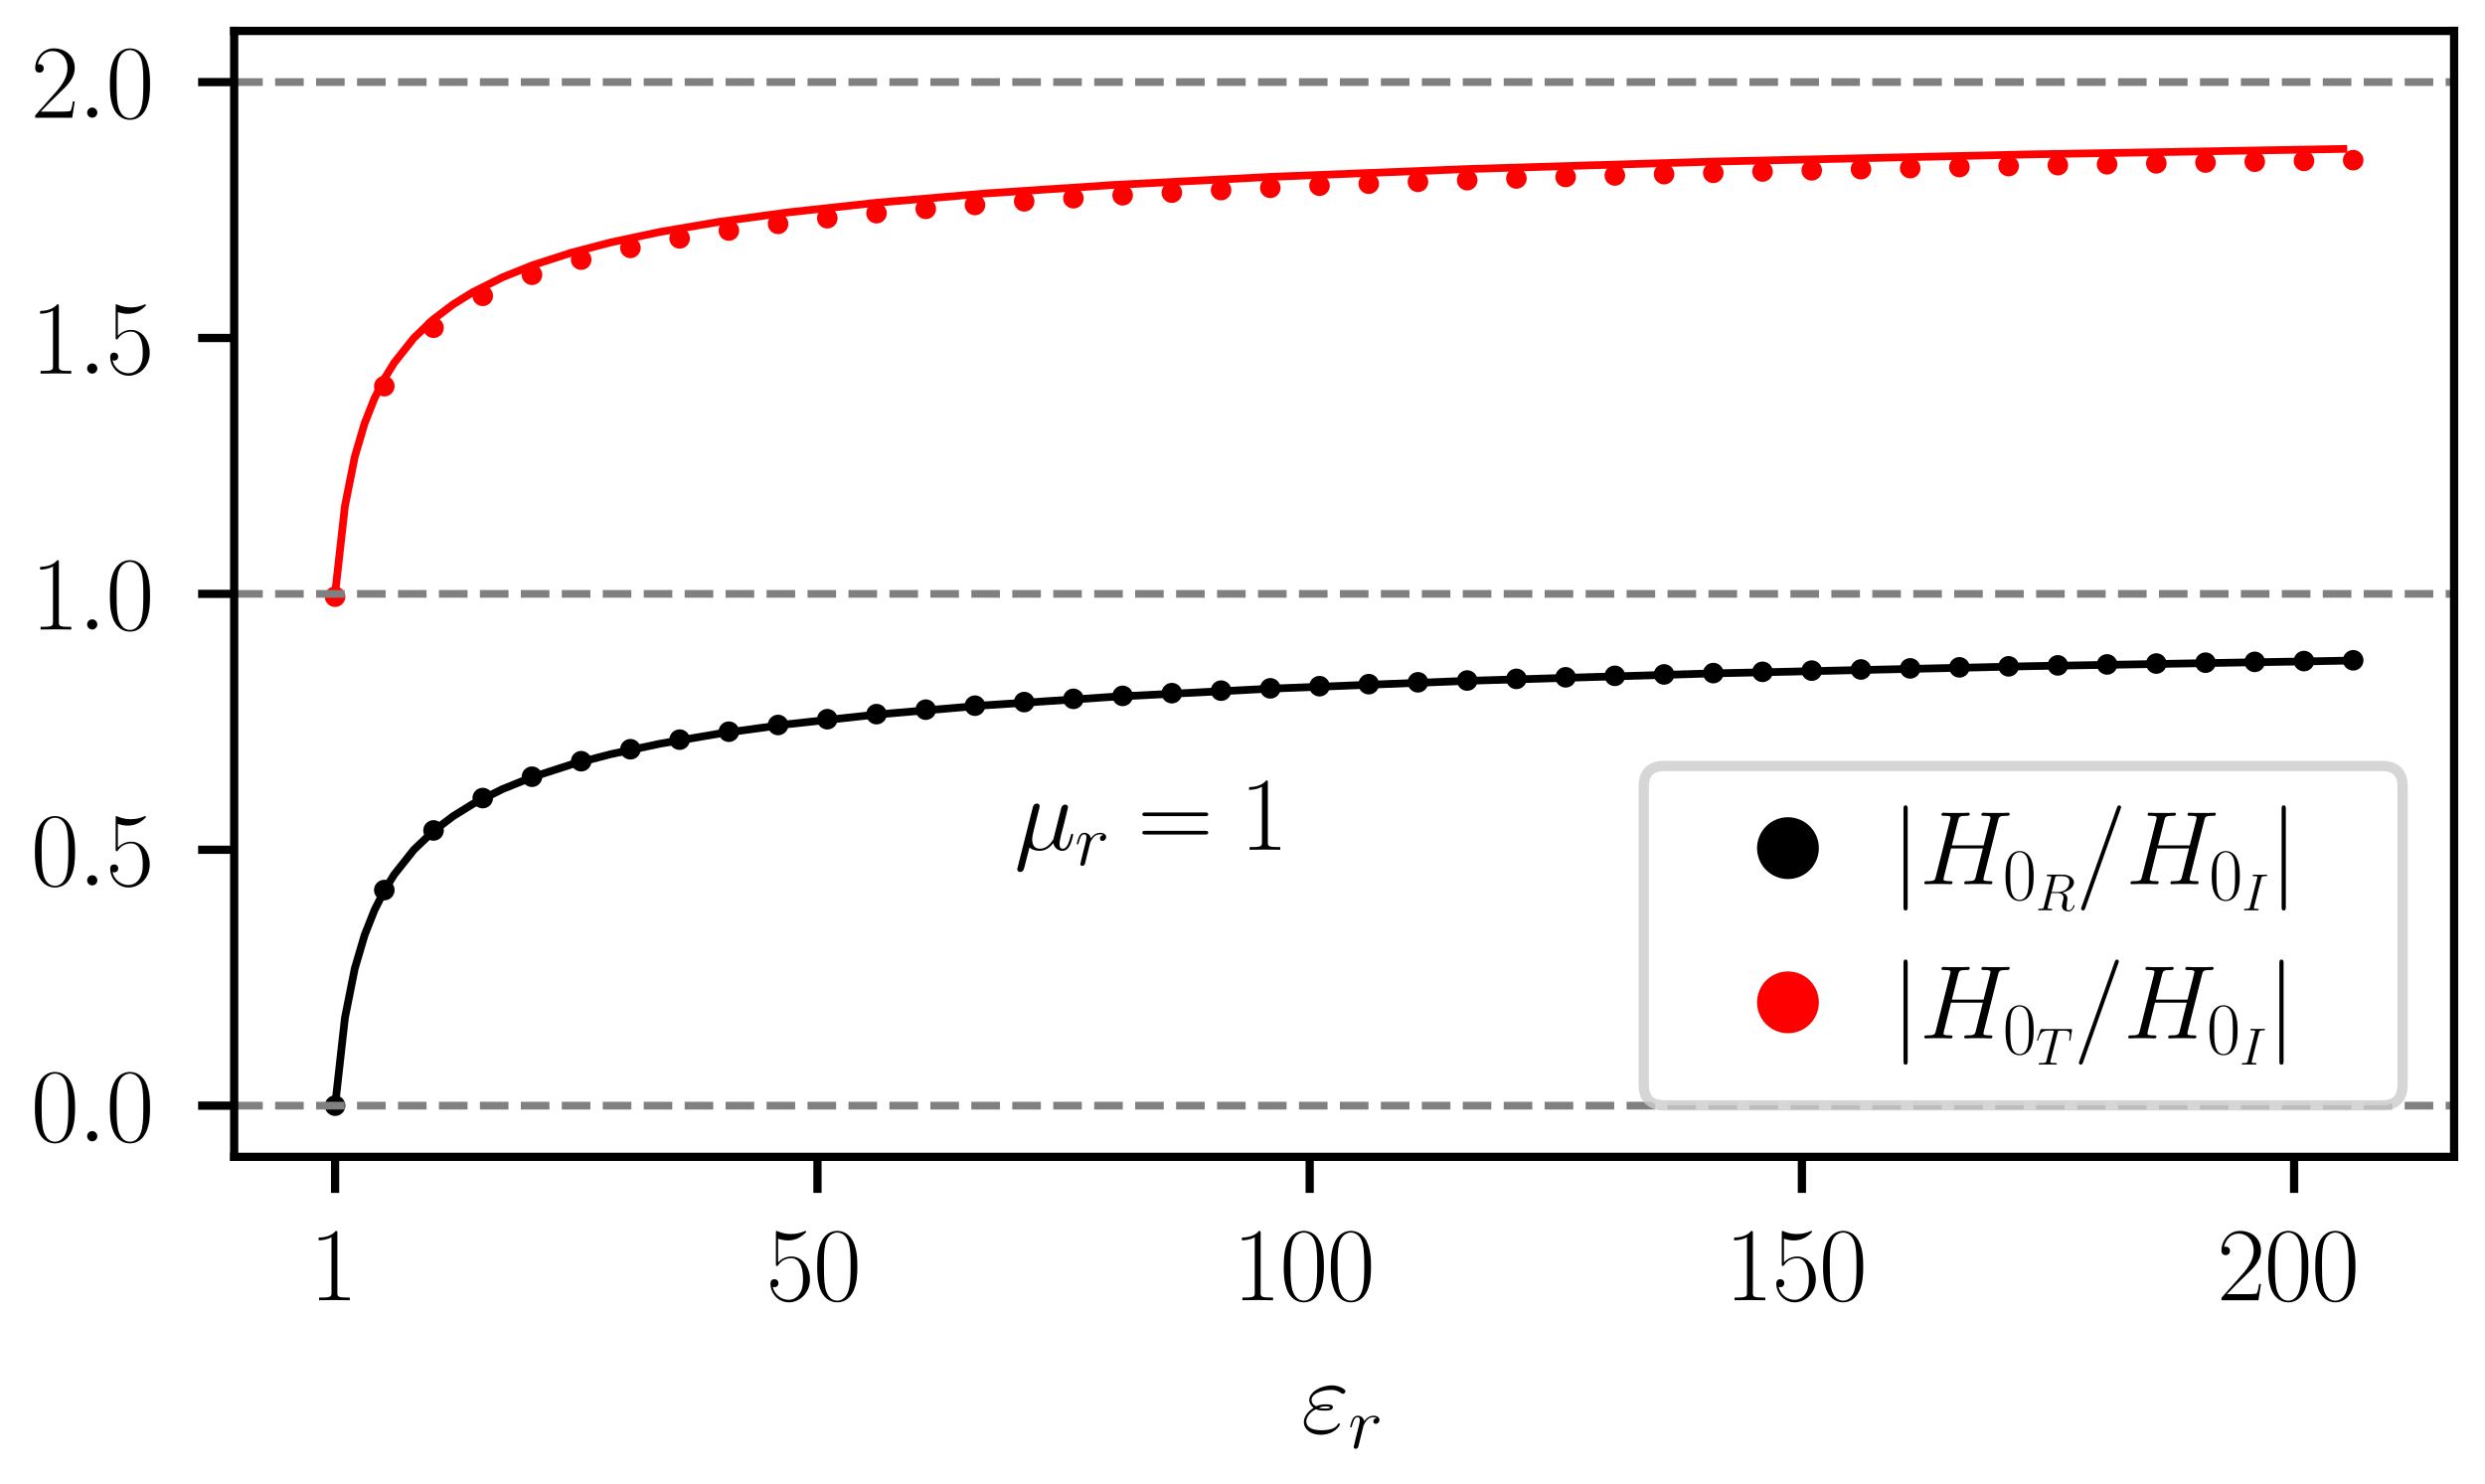 <?xml version="1.0" encoding="utf-8" standalone="no"?>
<!DOCTYPE svg PUBLIC "-//W3C//DTD SVG 1.1//EN"
  "http://www.w3.org/Graphics/SVG/1.1/DTD/svg11.dtd">
<svg xmlns:xlink="http://www.w3.org/1999/xlink" width="241.2pt" height="144pt" viewBox="0 0 241.2 144" xmlns="http://www.w3.org/2000/svg" version="1.1">
 <defs>
  <style type="text/css">*{stroke-linejoin: round; stroke-linecap: butt}</style>
 </defs>
 <g id="figure_1">
  <g id="patch_1">
   <path d="M 0 144 
L 241.2 144 
L 241.2 0 
L 0 0 
z
" style="fill: #ffffff"/>
  </g>
  <g id="axes_1">
   <g id="patch_2">
    <path d="M 22.73 112.288 
L 238.2 112.288 
L 238.2 3 
L 22.73 3 
z
" style="fill: #ffffff"/>
   </g>
   <g id="matplotlib.axis_1">
    <g id="xtick_1">
     <g id="line2d_1">
      <defs>
       <path id="m2521600951" d="M 0 0 
L 0 3.5 
" style="stroke: #000000; stroke-width: 0.8"/>
      </defs>
      <g>
       <use xlink:href="#m2521600951" x="32.524" y="112.288" style="stroke: #000000; stroke-width: 0.8"/>
      </g>
     </g>
     <g id="text_1">
      <!-- $\mathdefault{1}$ -->
      <g transform="translate(30.034 126.207) scale(0.1 -0.1)">
       <defs>
        <path id="CMR17-31" d="M 1702 4083 
C 1702 4217 1696 4224 1606 4224 
C 1357 3927 979 3833 621 3820 
C 602 3820 570 3820 563 3808 
C 557 3795 557 3782 557 3648 
C 755 3648 1088 3686 1344 3839 
L 1344 467 
C 1344 243 1331 166 781 166 
L 589 166 
L 589 0 
C 896 6 1216 12 1523 12 
C 1830 12 2150 6 2458 0 
L 2458 166 
L 2266 166 
C 1715 166 1702 236 1702 467 
L 1702 4083 
z
" transform="scale(0.016)"/>
       </defs>
       <use xlink:href="#CMR17-31" transform="scale(0.996)"/>
      </g>
     </g>
    </g>
    <g id="xtick_2">
     <g id="line2d_2">
      <g>
       <use xlink:href="#m2521600951" x="79.345" y="112.288" style="stroke: #000000; stroke-width: 0.8"/>
      </g>
     </g>
     <g id="text_2">
      <!-- $\mathdefault{50}$ -->
      <g transform="translate(74.363 126.207) scale(0.1 -0.1)">
       <defs>
        <path id="CMR17-35" d="M 730 3750 
C 794 3724 1056 3641 1325 3641 
C 1920 3641 2246 3961 2432 4140 
C 2432 4191 2432 4224 2394 4224 
C 2387 4224 2374 4224 2323 4198 
C 2099 4102 1837 4032 1517 4032 
C 1325 4032 1037 4055 723 4191 
C 653 4224 640 4224 634 4224 
C 602 4224 595 4217 595 4090 
L 595 2231 
C 595 2113 595 2080 659 2080 
C 691 2080 704 2093 736 2139 
C 941 2435 1222 2560 1542 2560 
C 1766 2560 2246 2415 2246 1293 
C 2246 1087 2246 716 2054 422 
C 1894 159 1645 25 1370 25 
C 947 25 518 319 403 812 
C 429 806 480 793 506 793 
C 589 793 749 838 749 1036 
C 749 1209 627 1280 506 1280 
C 358 1280 262 1190 262 1011 
C 262 454 704 -128 1382 -128 
C 2042 -128 2669 441 2669 1267 
C 2669 2054 2170 2662 1549 2662 
C 1222 2662 947 2540 730 2304 
L 730 3750 
z
" transform="scale(0.016)"/>
        <path id="CMR17-30" d="M 2688 2038 
C 2688 2430 2682 3099 2413 3613 
C 2176 4063 1798 4224 1466 4224 
C 1158 4224 768 4082 525 3620 
C 269 3137 243 2539 243 2038 
C 243 1671 250 1112 448 623 
C 723 -39 1216 -128 1466 -128 
C 1760 -128 2208 -7 2470 604 
C 2662 1048 2688 1568 2688 2038 
z
M 1466 -26 
C 1056 -26 813 328 723 816 
C 653 1196 653 1749 653 2109 
C 653 2604 653 3015 736 3407 
C 858 3954 1216 4121 1466 4121 
C 1728 4121 2067 3947 2189 3420 
C 2272 3054 2278 2623 2278 2109 
C 2278 1691 2278 1176 2202 797 
C 2067 96 1690 -26 1466 -26 
z
" transform="scale(0.016)"/>
       </defs>
       <use xlink:href="#CMR17-35" transform="scale(0.996)"/>
       <use xlink:href="#CMR17-30" transform="translate(45.69 0) scale(0.996)"/>
      </g>
     </g>
    </g>
    <g id="xtick_3">
     <g id="line2d_3">
      <g>
       <use xlink:href="#m2521600951" x="127.121" y="112.288" style="stroke: #000000; stroke-width: 0.8"/>
      </g>
     </g>
     <g id="text_3">
      <!-- $\mathdefault{100}$ -->
      <g transform="translate(119.649 126.207) scale(0.1 -0.1)">
       <use xlink:href="#CMR17-31" transform="scale(0.996)"/>
       <use xlink:href="#CMR17-30" transform="translate(45.69 0) scale(0.996)"/>
       <use xlink:href="#CMR17-30" transform="translate(91.381 0) scale(0.996)"/>
      </g>
     </g>
    </g>
    <g id="xtick_4">
     <g id="line2d_4">
      <g>
       <use xlink:href="#m2521600951" x="174.897" y="112.288" style="stroke: #000000; stroke-width: 0.8"/>
      </g>
     </g>
     <g id="text_4">
      <!-- $\mathdefault{150}$ -->
      <g transform="translate(167.425 126.207) scale(0.1 -0.1)">
       <use xlink:href="#CMR17-31" transform="scale(0.996)"/>
       <use xlink:href="#CMR17-35" transform="translate(45.69 0) scale(0.996)"/>
       <use xlink:href="#CMR17-30" transform="translate(91.381 0) scale(0.996)"/>
      </g>
     </g>
    </g>
    <g id="xtick_5">
     <g id="line2d_5">
      <g>
       <use xlink:href="#m2521600951" x="222.673" y="112.288" style="stroke: #000000; stroke-width: 0.8"/>
      </g>
     </g>
     <g id="text_5">
      <!-- $\mathdefault{200}$ -->
      <g transform="translate(215.201 126.207) scale(0.1 -0.1)">
       <defs>
        <path id="CMR17-32" d="M 2669 990 
L 2554 990 
C 2490 537 2438 460 2413 422 
C 2381 371 1920 371 1830 371 
L 602 371 
C 832 620 1280 1073 1824 1596 
C 2214 1966 2669 2400 2669 3033 
C 2669 3788 2067 4224 1395 4224 
C 691 4224 262 3603 262 3027 
C 262 2777 448 2745 525 2745 
C 589 2745 781 2783 781 3007 
C 781 3206 614 3264 525 3264 
C 486 3264 448 3257 422 3244 
C 544 3788 915 4057 1306 4057 
C 1862 4057 2227 3616 2227 3033 
C 2227 2477 1901 1998 1536 1583 
L 262 147 
L 262 0 
L 2515 0 
L 2669 990 
z
" transform="scale(0.016)"/>
       </defs>
       <use xlink:href="#CMR17-32" transform="scale(0.996)"/>
       <use xlink:href="#CMR17-30" transform="translate(45.69 0) scale(0.996)"/>
       <use xlink:href="#CMR17-30" transform="translate(91.381 0) scale(0.996)"/>
      </g>
     </g>
    </g>
    <g id="text_6">
     <!-- $\varepsilon_r$ -->
     <g transform="translate(126.293 139.063) scale(0.1 -0.1)">
      <defs>
       <path id="CMMI12-22" d="M 890 1427 
C 1094 1344 1312 1344 1434 1344 
C 1600 1344 1933 1344 1933 1554 
C 1933 1683 1811 1728 1485 1728 
C 1325 1728 1133 1708 909 1612 
C 710 1708 634 1853 634 1991 
C 634 2379 1261 2604 1830 2604 
C 1939 2604 2170 2604 2438 2410 
C 2477 2385 2496 2366 2541 2366 
C 2618 2366 2701 2448 2701 2523 
C 2701 2636 2330 2880 1888 2880 
C 1171 2880 493 2454 493 1991 
C 493 1759 646 1612 755 1508 
C 384 1288 166 953 166 649 
C 166 221 563 -128 1178 -128 
C 2022 -128 2362 426 2362 513 
C 2362 544 2336 568 2304 568 
C 2272 568 2259 550 2234 513 
C 2163 395 1997 147 1235 147 
C 838 147 314 246 314 686 
C 314 897 474 1213 890 1427 
z
M 1088 1517 
C 1261 1599 1427 1599 1472 1599 
C 1651 1599 1683 1581 1786 1545 
C 1677 1472 1664 1472 1434 1472 
C 1318 1472 1216 1472 1088 1517 
z
" transform="scale(0.016)"/>
       <path id="CMMI12-72" d="M 2490 2633 
C 2291 2598 2189 2457 2189 2316 
C 2189 2163 2310 2111 2400 2111 
C 2579 2111 2726 2265 2726 2457 
C 2726 2651 2528 2816 2208 2816 
C 1952 2816 1658 2700 1389 2335 
C 1344 2660 1088 2816 832 2816 
C 582 2816 454 2642 378 2508 
C 269 2278 173 1892 173 1860 
C 173 1834 198 1801 243 1801 
C 294 1801 301 1808 339 1957 
C 435 2342 557 2687 813 2687 
C 966 2687 1011 2604 1011 2419 
C 1011 2278 947 2028 902 1827 
L 723 1130 
C 698 1007 627 716 595 600 
C 550 432 480 128 480 96 
C 480 6 550 -64 646 -64 
C 717 -64 838 -20 877 109 
C 896 160 1133 1136 1171 1285 
C 1203 1427 1242 1562 1274 1705 
C 1299 1795 1325 1898 1344 1982 
C 1363 2040 1536 2355 1696 2495 
C 1773 2566 1939 2687 2202 2687 
C 2304 2687 2406 2674 2490 2633 
z
" transform="scale(0.016)"/>
      </defs>
      <use xlink:href="#CMMI12-22" transform="scale(0.996)"/>
      <use xlink:href="#CMMI12-72" transform="translate(45.65 -14.944) scale(0.697)"/>
     </g>
    </g>
   </g>
   <g id="matplotlib.axis_2">
    <g id="ytick_1">
     <g id="line2d_6">
      <defs>
       <path id="m148f5f4935" d="M 0 0 
L -3.5 0 
" style="stroke: #000000; stroke-width: 0.8"/>
      </defs>
      <g>
       <use xlink:href="#m148f5f4935" x="22.73" y="107.321" style="stroke: #000000; stroke-width: 0.8"/>
      </g>
     </g>
     <g id="text_7">
      <!-- $\mathdefault{0.0}$ -->
      <g transform="translate(3 110.78) scale(0.1 -0.1)">
       <defs>
        <path id="CMMI12-3a" d="M 1178 307 
C 1178 492 1024 620 870 620 
C 685 620 557 467 557 313 
C 557 128 710 0 864 0 
C 1050 0 1178 153 1178 307 
z
" transform="scale(0.016)"/>
       </defs>
       <use xlink:href="#CMR17-30" transform="scale(0.996)"/>
       <use xlink:href="#CMMI12-3a" transform="translate(45.69 0) scale(0.996)"/>
       <use xlink:href="#CMR17-30" transform="translate(72.788 0) scale(0.996)"/>
      </g>
     </g>
    </g>
    <g id="ytick_2">
     <g id="line2d_7">
      <g>
       <use xlink:href="#m148f5f4935" x="22.73" y="82.483" style="stroke: #000000; stroke-width: 0.8"/>
      </g>
     </g>
     <g id="text_8">
      <!-- $\mathdefault{0.5}$ -->
      <g transform="translate(3 85.942) scale(0.1 -0.1)">
       <use xlink:href="#CMR17-30" transform="scale(0.996)"/>
       <use xlink:href="#CMMI12-3a" transform="translate(45.69 0) scale(0.996)"/>
       <use xlink:href="#CMR17-35" transform="translate(72.788 0) scale(0.996)"/>
      </g>
     </g>
    </g>
    <g id="ytick_3">
     <g id="line2d_8">
      <g>
       <use xlink:href="#m148f5f4935" x="22.73" y="57.644" style="stroke: #000000; stroke-width: 0.8"/>
      </g>
     </g>
     <g id="text_9">
      <!-- $\mathdefault{1.0}$ -->
      <g transform="translate(3 61.104) scale(0.1 -0.1)">
       <use xlink:href="#CMR17-31" transform="scale(0.996)"/>
       <use xlink:href="#CMMI12-3a" transform="translate(45.69 0) scale(0.996)"/>
       <use xlink:href="#CMR17-30" transform="translate(72.788 0) scale(0.996)"/>
      </g>
     </g>
    </g>
    <g id="ytick_4">
     <g id="line2d_9">
      <g>
       <use xlink:href="#m148f5f4935" x="22.73" y="32.806" style="stroke: #000000; stroke-width: 0.8"/>
      </g>
     </g>
     <g id="text_10">
      <!-- $\mathdefault{1.5}$ -->
      <g transform="translate(3 36.265) scale(0.1 -0.1)">
       <use xlink:href="#CMR17-31" transform="scale(0.996)"/>
       <use xlink:href="#CMMI12-3a" transform="translate(45.69 0) scale(0.996)"/>
       <use xlink:href="#CMR17-35" transform="translate(72.788 0) scale(0.996)"/>
      </g>
     </g>
    </g>
    <g id="ytick_5">
     <g id="line2d_10">
      <g>
       <use xlink:href="#m148f5f4935" x="22.73" y="7.968" style="stroke: #000000; stroke-width: 0.8"/>
      </g>
     </g>
     <g id="text_11">
      <!-- $\mathdefault{2.0}$ -->
      <g transform="translate(3 11.427) scale(0.1 -0.1)">
       <use xlink:href="#CMR17-32" transform="scale(0.996)"/>
       <use xlink:href="#CMMI12-3a" transform="translate(45.69 0) scale(0.996)"/>
       <use xlink:href="#CMR17-30" transform="translate(72.788 0) scale(0.996)"/>
      </g>
     </g>
    </g>
   </g>
   <g id="line2d_11">
    <path d="M 32.524 107.321 
L 33.48 98.798 
L 34.435 94.01 
L 35.391 90.762 
L 36.346 88.346 
L 37.302 86.447 
L 38.257 84.896 
L 40.169 82.483 
L 42.08 80.661 
L 43.991 79.217 
L 45.902 78.033 
L 48.768 76.595 
L 51.635 75.441 
L 55.457 74.203 
L 59.279 73.204 
L 64.056 72.189 
L 69.79 71.209 
L 76.478 70.292 
L 85.078 69.356 
L 95.589 68.461 
L 108.01 67.635 
L 123.299 66.845 
L 142.409 66.085 
L 166.297 65.361 
L 196.874 64.664 
L 227.45 64.13 
L 227.45 64.13 
" clip-path="url(#pe5df3e426b)" style="fill: none; stroke: #000000; stroke-width: 0.75; stroke-linecap: square"/>
   </g>
   <g id="line2d_12">
    <path d="M 32.524 57.644 
L 33.48 49.121 
L 34.435 44.334 
L 35.391 41.086 
L 36.346 38.67 
L 37.302 36.77 
L 38.257 35.22 
L 40.169 32.806 
L 42.08 30.984 
L 43.991 29.54 
L 45.902 28.356 
L 48.768 26.919 
L 51.635 25.765 
L 55.457 24.527 
L 59.279 23.528 
L 64.056 22.512 
L 69.79 21.532 
L 76.478 20.615 
L 85.078 19.679 
L 95.589 18.784 
L 108.01 17.959 
L 123.299 17.169 
L 142.409 16.409 
L 166.297 15.685 
L 196.874 14.988 
L 227.45 14.454 
L 227.45 14.454 
" clip-path="url(#pe5df3e426b)" style="fill: none; stroke: #ff0000; stroke-width: 0.75; stroke-linecap: square"/>
   </g>
   <g id="line2d_13">
    <defs>
     <path id="mcd9fc19c80" d="M 0 0.5 
C 0.133 0.5 0.26 0.447 0.354 0.354 
C 0.447 0.26 0.5 0.133 0.5 0 
C 0.5 -0.133 0.447 -0.26 0.354 -0.354 
C 0.26 -0.447 0.133 -0.5 0 -0.5 
C -0.133 -0.5 -0.26 -0.447 -0.354 -0.354 
C -0.447 -0.26 -0.5 -0.133 -0.5 0 
C -0.5 0.133 -0.447 0.26 -0.354 0.354 
C -0.26 0.447 -0.133 0.5 0 0.5 
z
" style="stroke: #000000"/>
    </defs>
    <g clip-path="url(#pe5df3e426b)">
     <use xlink:href="#mcd9fc19c80" x="32.524" y="107.321" style="stroke: #000000"/>
     <use xlink:href="#mcd9fc19c80" x="37.302" y="86.395" style="stroke: #000000"/>
     <use xlink:href="#mcd9fc19c80" x="42.08" y="80.607" style="stroke: #000000"/>
     <use xlink:href="#mcd9fc19c80" x="46.857" y="77.464" style="stroke: #000000"/>
     <use xlink:href="#mcd9fc19c80" x="51.635" y="75.393" style="stroke: #000000"/>
     <use xlink:href="#mcd9fc19c80" x="56.412" y="73.887" style="stroke: #000000"/>
     <use xlink:href="#mcd9fc19c80" x="61.19" y="72.726" style="stroke: #000000"/>
     <use xlink:href="#mcd9fc19c80" x="65.968" y="71.794" style="stroke: #000000"/>
     <use xlink:href="#mcd9fc19c80" x="70.745" y="71.023" style="stroke: #000000"/>
     <use xlink:href="#mcd9fc19c80" x="75.523" y="70.371" style="stroke: #000000"/>
     <use xlink:href="#mcd9fc19c80" x="80.3" y="69.809" style="stroke: #000000"/>
     <use xlink:href="#mcd9fc19c80" x="85.078" y="69.318" style="stroke: #000000"/>
     <use xlink:href="#mcd9fc19c80" x="89.856" y="68.884" style="stroke: #000000"/>
     <use xlink:href="#mcd9fc19c80" x="94.633" y="68.497" style="stroke: #000000"/>
     <use xlink:href="#mcd9fc19c80" x="99.411" y="68.149" style="stroke: #000000"/>
     <use xlink:href="#mcd9fc19c80" x="104.188" y="67.834" style="stroke: #000000"/>
     <use xlink:href="#mcd9fc19c80" x="108.966" y="67.546" style="stroke: #000000"/>
     <use xlink:href="#mcd9fc19c80" x="113.743" y="67.282" style="stroke: #000000"/>
     <use xlink:href="#mcd9fc19c80" x="118.521" y="67.039" style="stroke: #000000"/>
     <use xlink:href="#mcd9fc19c80" x="123.299" y="66.814" style="stroke: #000000"/>
     <use xlink:href="#mcd9fc19c80" x="128.076" y="66.604" style="stroke: #000000"/>
     <use xlink:href="#mcd9fc19c80" x="132.854" y="66.409" style="stroke: #000000"/>
     <use xlink:href="#mcd9fc19c80" x="137.631" y="66.227" style="stroke: #000000"/>
     <use xlink:href="#mcd9fc19c80" x="142.409" y="66.056" style="stroke: #000000"/>
     <use xlink:href="#mcd9fc19c80" x="147.187" y="65.895" style="stroke: #000000"/>
     <use xlink:href="#mcd9fc19c80" x="151.964" y="65.742" style="stroke: #000000"/>
     <use xlink:href="#mcd9fc19c80" x="156.742" y="65.599" style="stroke: #000000"/>
     <use xlink:href="#mcd9fc19c80" x="161.519" y="65.463" style="stroke: #000000"/>
     <use xlink:href="#mcd9fc19c80" x="166.297" y="65.334" style="stroke: #000000"/>
     <use xlink:href="#mcd9fc19c80" x="171.075" y="65.211" style="stroke: #000000"/>
     <use xlink:href="#mcd9fc19c80" x="175.852" y="65.094" style="stroke: #000000"/>
     <use xlink:href="#mcd9fc19c80" x="180.63" y="64.983" style="stroke: #000000"/>
     <use xlink:href="#mcd9fc19c80" x="185.407" y="64.876" style="stroke: #000000"/>
     <use xlink:href="#mcd9fc19c80" x="190.185" y="64.775" style="stroke: #000000"/>
     <use xlink:href="#mcd9fc19c80" x="194.963" y="64.677" style="stroke: #000000"/>
     <use xlink:href="#mcd9fc19c80" x="199.74" y="64.583" style="stroke: #000000"/>
     <use xlink:href="#mcd9fc19c80" x="204.518" y="64.493" style="stroke: #000000"/>
     <use xlink:href="#mcd9fc19c80" x="209.295" y="64.407" style="stroke: #000000"/>
     <use xlink:href="#mcd9fc19c80" x="214.073" y="64.324" style="stroke: #000000"/>
     <use xlink:href="#mcd9fc19c80" x="218.851" y="64.244" style="stroke: #000000"/>
     <use xlink:href="#mcd9fc19c80" x="223.628" y="64.167" style="stroke: #000000"/>
     <use xlink:href="#mcd9fc19c80" x="228.406" y="64.092" style="stroke: #000000"/>
    </g>
   </g>
   <g id="line2d_14">
    <defs>
     <path id="m2b64d41d95" d="M 0 0.5 
C 0.133 0.5 0.26 0.447 0.354 0.354 
C 0.447 0.26 0.5 0.133 0.5 0 
C 0.5 -0.133 0.447 -0.26 0.354 -0.354 
C 0.26 -0.447 0.133 -0.5 0 -0.5 
C -0.133 -0.5 -0.26 -0.447 -0.354 -0.354 
C -0.447 -0.26 -0.5 -0.133 -0.5 0 
C -0.5 0.133 -0.447 0.26 -0.354 0.354 
C -0.26 0.447 -0.133 0.5 0 0.5 
z
" style="stroke: #ff0000"/>
    </defs>
    <g clip-path="url(#pe5df3e426b)">
     <use xlink:href="#m2b64d41d95" x="32.524" y="57.915" style="fill: #ff0000; stroke: #ff0000"/>
     <use xlink:href="#m2b64d41d95" x="37.302" y="37.483" style="fill: #ff0000; stroke: #ff0000"/>
     <use xlink:href="#m2b64d41d95" x="42.08" y="31.812" style="fill: #ff0000; stroke: #ff0000"/>
     <use xlink:href="#m2b64d41d95" x="46.857" y="28.715" style="fill: #ff0000; stroke: #ff0000"/>
     <use xlink:href="#m2b64d41d95" x="51.635" y="26.671" style="fill: #ff0000; stroke: #ff0000"/>
     <use xlink:href="#m2b64d41d95" x="56.412" y="25.197" style="fill: #ff0000; stroke: #ff0000"/>
     <use xlink:href="#m2b64d41d95" x="61.19" y="24.061" style="fill: #ff0000; stroke: #ff0000"/>
     <use xlink:href="#m2b64d41d95" x="65.968" y="23.137" style="fill: #ff0000; stroke: #ff0000"/>
     <use xlink:href="#m2b64d41d95" x="70.745" y="22.378" style="fill: #ff0000; stroke: #ff0000"/>
     <use xlink:href="#m2b64d41d95" x="75.523" y="21.729" style="fill: #ff0000; stroke: #ff0000"/>
     <use xlink:href="#m2b64d41d95" x="80.3" y="21.179" style="fill: #ff0000; stroke: #ff0000"/>
     <use xlink:href="#m2b64d41d95" x="85.078" y="20.693" style="fill: #ff0000; stroke: #ff0000"/>
     <use xlink:href="#m2b64d41d95" x="89.856" y="20.273" style="fill: #ff0000; stroke: #ff0000"/>
     <use xlink:href="#m2b64d41d95" x="94.633" y="19.896" style="fill: #ff0000; stroke: #ff0000"/>
     <use xlink:href="#m2b64d41d95" x="99.411" y="19.541" style="fill: #ff0000; stroke: #ff0000"/>
     <use xlink:href="#m2b64d41d95" x="104.188" y="19.24" style="fill: #ff0000; stroke: #ff0000"/>
     <use xlink:href="#m2b64d41d95" x="108.966" y="18.952" style="fill: #ff0000; stroke: #ff0000"/>
     <use xlink:href="#m2b64d41d95" x="113.743" y="18.697" style="fill: #ff0000; stroke: #ff0000"/>
     <use xlink:href="#m2b64d41d95" x="118.521" y="18.45" style="fill: #ff0000; stroke: #ff0000"/>
     <use xlink:href="#m2b64d41d95" x="123.299" y="18.229" style="fill: #ff0000; stroke: #ff0000"/>
     <use xlink:href="#m2b64d41d95" x="128.076" y="18.024" style="fill: #ff0000; stroke: #ff0000"/>
     <use xlink:href="#m2b64d41d95" x="132.854" y="17.831" style="fill: #ff0000; stroke: #ff0000"/>
     <use xlink:href="#m2b64d41d95" x="137.631" y="17.649" style="fill: #ff0000; stroke: #ff0000"/>
     <use xlink:href="#m2b64d41d95" x="142.409" y="17.487" style="fill: #ff0000; stroke: #ff0000"/>
     <use xlink:href="#m2b64d41d95" x="147.187" y="17.323" style="fill: #ff0000; stroke: #ff0000"/>
     <use xlink:href="#m2b64d41d95" x="151.964" y="17.179" style="fill: #ff0000; stroke: #ff0000"/>
     <use xlink:href="#m2b64d41d95" x="156.742" y="17.032" style="fill: #ff0000; stroke: #ff0000"/>
     <use xlink:href="#m2b64d41d95" x="161.519" y="16.9" style="fill: #ff0000; stroke: #ff0000"/>
     <use xlink:href="#m2b64d41d95" x="166.297" y="16.776" style="fill: #ff0000; stroke: #ff0000"/>
     <use xlink:href="#m2b64d41d95" x="171.075" y="16.647" style="fill: #ff0000; stroke: #ff0000"/>
     <use xlink:href="#m2b64d41d95" x="175.852" y="16.533" style="fill: #ff0000; stroke: #ff0000"/>
     <use xlink:href="#m2b64d41d95" x="180.63" y="16.423" style="fill: #ff0000; stroke: #ff0000"/>
     <use xlink:href="#m2b64d41d95" x="185.407" y="16.318" style="fill: #ff0000; stroke: #ff0000"/>
     <use xlink:href="#m2b64d41d95" x="190.185" y="16.216" style="fill: #ff0000; stroke: #ff0000"/>
     <use xlink:href="#m2b64d41d95" x="194.963" y="16.12" style="fill: #ff0000; stroke: #ff0000"/>
     <use xlink:href="#m2b64d41d95" x="199.74" y="16.033" style="fill: #ff0000; stroke: #ff0000"/>
     <use xlink:href="#m2b64d41d95" x="204.518" y="15.943" style="fill: #ff0000; stroke: #ff0000"/>
     <use xlink:href="#m2b64d41d95" x="209.295" y="15.855" style="fill: #ff0000; stroke: #ff0000"/>
     <use xlink:href="#m2b64d41d95" x="214.073" y="15.778" style="fill: #ff0000; stroke: #ff0000"/>
     <use xlink:href="#m2b64d41d95" x="218.851" y="15.696" style="fill: #ff0000; stroke: #ff0000"/>
     <use xlink:href="#m2b64d41d95" x="223.628" y="15.616" style="fill: #ff0000; stroke: #ff0000"/>
     <use xlink:href="#m2b64d41d95" x="228.406" y="15.546" style="fill: #ff0000; stroke: #ff0000"/>
    </g>
   </g>
   <g id="line2d_15">
    <path d="M 22.73 107.321 
L 238.2 107.321 
" clip-path="url(#pe5df3e426b)" style="fill: none; stroke-dasharray: 2.775,1.2; stroke-dashoffset: 0; stroke: #808080; stroke-width: 0.75"/>
   </g>
   <g id="line2d_16">
    <path d="M 22.73 57.644 
L 238.2 57.644 
" clip-path="url(#pe5df3e426b)" style="fill: none; stroke-dasharray: 2.775,1.2; stroke-dashoffset: 0; stroke: #808080; stroke-width: 0.75"/>
   </g>
   <g id="line2d_17">
    <path d="M 22.73 7.968 
L 238.2 7.968 
" clip-path="url(#pe5df3e426b)" style="fill: none; stroke-dasharray: 2.775,1.2; stroke-dashoffset: 0; stroke: #808080; stroke-width: 0.75"/>
   </g>
   <g id="patch_3">
    <path d="M 22.73 112.288 
L 22.73 3 
" style="fill: none; stroke: #000000; stroke-width: 0.8; stroke-linejoin: miter; stroke-linecap: square"/>
   </g>
   <g id="patch_4">
    <path d="M 238.2 112.288 
L 238.2 3 
" style="fill: none; stroke: #000000; stroke-width: 0.8; stroke-linejoin: miter; stroke-linecap: square"/>
   </g>
   <g id="patch_5">
    <path d="M 22.73 112.288 
L 238.2 112.288 
" style="fill: none; stroke: #000000; stroke-width: 0.8; stroke-linejoin: miter; stroke-linecap: square"/>
   </g>
   <g id="patch_6">
    <path d="M 22.73 3 
L 238.2 3 
" style="fill: none; stroke: #000000; stroke-width: 0.8; stroke-linejoin: miter; stroke-linecap: square"/>
   </g>
   <g id="text_12">
    <!-- $\mu_r = 1$ -->
    <g transform="translate(98.455 82.483) scale(0.1 -0.1)">
     <defs>
      <path id="CMMI12-16" d="M 922 140 
C 1082 -7 1318 -64 1536 -64 
C 1946 -64 2227 210 2374 408 
C 2438 70 2707 -64 2931 -64 
C 3123 -64 3277 51 3392 281 
C 3494 498 3584 887 3584 913 
C 3584 944 3558 970 3520 970 
C 3462 970 3456 938 3430 842 
C 3334 466 3213 64 2950 64 
C 2765 64 2752 229 2752 357 
C 2752 504 2810 734 2854 925 
L 3034 1615 
C 3059 1736 3130 2023 3162 2138 
C 3200 2291 3270 2566 3270 2591 
C 3270 2687 3194 2752 3098 2752 
C 3040 2752 2906 2726 2854 2534 
L 2406 759 
C 2374 632 2374 619 2291 517 
C 2214 408 1965 64 1562 64 
C 1203 64 1088 325 1088 625 
C 1088 811 1146 1034 1171 1143 
L 1459 2292 
C 1491 2413 1542 2617 1542 2656 
C 1542 2758 1459 2816 1376 2816 
C 1318 2816 1178 2796 1126 2592 
L 198 -1085 
C 192 -1116 179 -1154 179 -1191 
C 179 -1287 256 -1351 352 -1351 
C 538 -1351 576 -1204 621 -1029 
L 922 140 
z
" transform="scale(0.016)"/>
      <path id="CMR17-3d" d="M 4115 2048 
C 4211 2048 4307 2048 4307 2156 
C 4307 2272 4198 2272 4090 2272 
L 512 2272 
C 403 2272 294 2272 294 2156 
C 294 2048 390 2048 486 2048 
L 4115 2048 
z
M 4090 927 
C 4198 927 4307 927 4307 1043 
C 4307 1152 4211 1152 4115 1152 
L 486 1152 
C 390 1152 294 1152 294 1043 
C 294 927 403 927 512 927 
L 4090 927 
z
" transform="scale(0.016)"/>
     </defs>
     <use xlink:href="#CMMI12-16" transform="scale(0.996)"/>
     <use xlink:href="#CMMI12-72" transform="translate(58.691 -14.944) scale(0.697)"/>
     <use xlink:href="#CMR17-3d" transform="translate(119.533 0) scale(0.996)"/>
     <use xlink:href="#CMR17-31" transform="translate(218.922 0) scale(0.996)"/>
    </g>
   </g>
   <g id="legend_1">
    <g id="patch_7">
     <path d="M 161.543 107.288 
L 231.2 107.288 
Q 233.2 107.288 233.2 105.288 
L 233.2 76.352 
Q 233.2 74.352 231.2 74.352 
L 161.543 74.352 
Q 159.543 74.352 159.543 76.352 
L 159.543 105.288 
Q 159.543 107.288 161.543 107.288 
z
" style="fill: #ffffff; opacity: 0.8; stroke: #cccccc; stroke-linejoin: miter"/>
    </g>
    <g id="line2d_18">
     <defs>
      <path id="m829274ecad" d="M 0 2.5 
C 0.663 2.5 1.299 2.237 1.768 1.768 
C 2.237 1.299 2.5 0.663 2.5 0 
C 2.5 -0.663 2.237 -1.299 1.768 -1.768 
C 1.299 -2.237 0.663 -2.5 0 -2.5 
C -0.663 -2.5 -1.299 -2.237 -1.768 -1.768 
C -2.237 -1.299 -2.5 -0.663 -2.5 0 
C -2.5 0.663 -2.237 1.299 -1.768 1.768 
C -1.299 2.237 -0.663 2.5 0 2.5 
z
" style="stroke: #000000"/>
     </defs>
     <g>
      <use xlink:href="#m829274ecad" x="173.543" y="82.324" style="stroke: #000000"/>
     </g>
    </g>
    <g id="text_13">
     <!-- $| H_{0_R} / H_{0_I} |$ -->
     <g transform="translate(183.543 85.824) scale(0.1 -0.1)">
      <defs>
       <path id="CMSY10-6a" d="M 1018 4569 
C 1018 4684 1018 4800 890 4800 
C 762 4800 762 4684 762 4569 
L 762 -1370 
C 762 -1485 762 -1600 890 -1600 
C 1018 -1600 1018 -1485 1018 -1370 
L 1018 4569 
z
" transform="scale(0.016)"/>
       <path id="CMMI12-48" d="M 4787 3886 
C 4845 4102 4858 4166 5312 4166 
C 5427 4166 5491 4166 5491 4281 
C 5491 4352 5434 4352 5395 4352 
C 5280 4352 5146 4339 5024 4339 
L 4269 4339 
C 4147 4339 4013 4352 3891 4352 
C 3846 4352 3770 4352 3770 4230 
C 3770 4166 3814 4166 3936 4166 
C 4320 4166 4320 4115 4320 4045 
C 4320 4032 4320 3994 4294 3899 
L 3904 2361 
L 1971 2361 
L 2355 3886 
C 2413 4102 2426 4166 2880 4166 
C 2995 4166 3059 4166 3059 4281 
C 3059 4352 3002 4352 2963 4352 
C 2848 4352 2714 4339 2592 4339 
L 1837 4339 
C 1715 4339 1581 4352 1459 4352 
C 1414 4352 1338 4352 1338 4230 
C 1338 4166 1382 4166 1504 4166 
C 1888 4166 1888 4115 1888 4045 
C 1888 4032 1888 3994 1862 3899 
L 998 472 
C 941 249 928 185 486 185 
C 339 185 294 185 294 64 
C 294 0 365 0 384 0 
C 499 0 634 12 755 12 
L 1510 12 
C 1632 12 1766 0 1888 0 
C 1939 0 2010 0 2010 121 
C 2010 185 1952 185 1856 185 
C 1466 185 1466 236 1466 300 
C 1466 306 1466 351 1478 402 
L 1920 2176 
L 3859 2176 
C 3750 1755 3424 421 3411 383 
C 3341 191 3238 191 2861 185 
C 2784 185 2726 185 2726 64 
C 2726 0 2797 0 2816 0 
C 2931 0 3066 12 3187 12 
L 3942 12 
C 4064 12 4198 0 4320 0 
C 4371 0 4442 0 4442 121 
C 4442 185 4384 185 4288 185 
C 3898 185 3898 236 3898 300 
C 3898 306 3898 351 3910 402 
L 4787 3886 
z
" transform="scale(0.016)"/>
       <path id="CMMI12-52" d="M 2355 3917 
C 2413 4153 2438 4166 2688 4166 
L 3149 4166 
C 3699 4166 4109 4000 4109 3503 
C 4109 3177 3942 2240 2656 2240 
L 1933 2240 
L 2355 3917 
z
M 3245 2163 
C 4038 2335 4659 2846 4659 3394 
C 4659 3892 4154 4352 3264 4352 
L 1530 4352 
C 1402 4352 1344 4352 1344 4230 
C 1344 4166 1389 4166 1510 4166 
C 1894 4166 1894 4115 1894 4045 
C 1894 4032 1894 3994 1869 3898 
L 1005 475 
C 947 253 934 190 493 190 
C 346 190 301 190 301 69 
C 301 6 371 6 390 6 
C 506 6 640 19 762 19 
L 1517 19 
C 1632 19 1766 6 1882 6 
C 1933 6 2003 6 2003 126 
C 2003 190 1946 190 1850 190 
C 1459 190 1459 241 1459 304 
C 1459 310 1459 355 1472 405 
L 1901 2112 
L 2669 2112 
C 3277 2112 3392 1731 3392 1522 
C 3392 1426 3328 1179 3283 1014 
C 3213 723 3194 653 3194 532 
C 3194 82 3565 -128 3994 -128 
C 4512 -128 4736 501 4736 589 
C 4736 634 4704 653 4666 653 
C 4614 653 4602 615 4589 564 
C 4435 114 4173 0 4013 0 
C 3853 0 3750 69 3750 355 
C 3750 507 3827 1084 3834 1116 
C 3866 1350 3866 1376 3866 1426 
C 3866 1889 3488 2086 3245 2163 
z
" transform="scale(0.016)"/>
       <path id="CMMI12-3d" d="M 2746 4563 
C 2746 4569 2784 4665 2784 4678 
C 2784 4755 2720 4800 2669 4800 
C 2637 4800 2579 4800 2528 4659 
L 384 -1364 
C 384 -1370 346 -1466 346 -1479 
C 346 -1556 410 -1600 461 -1600 
C 499 -1600 557 -1594 602 -1460 
L 2746 4563 
z
" transform="scale(0.016)"/>
       <path id="CMMI12-49" d="M 2355 3879 
C 2413 4102 2426 4166 2893 4166 
C 3034 4166 3085 4166 3085 4287 
C 3085 4352 3014 4352 2995 4352 
C 2880 4352 2739 4339 2624 4339 
L 1837 4339 
C 1709 4339 1562 4352 1434 4352 
C 1382 4352 1312 4352 1312 4230 
C 1312 4166 1363 4166 1491 4166 
C 1888 4166 1888 4115 1888 4045 
C 1888 4000 1875 3962 1862 3905 
L 998 472 
C 941 249 928 185 461 185 
C 320 185 262 185 262 64 
C 262 0 326 0 358 0 
C 474 0 614 12 730 12 
L 1517 12 
C 1645 12 1786 0 1914 0 
C 1965 0 2042 0 2042 115 
C 2042 185 2003 185 1862 185 
C 1466 185 1466 236 1466 312 
C 1466 325 1466 357 1491 459 
L 2355 3879 
z
" transform="scale(0.016)"/>
      </defs>
      <use xlink:href="#CMSY10-6a" transform="scale(0.996)"/>
      <use xlink:href="#CMMI12-48" transform="translate(27.674 0) scale(0.996)"/>
      <use xlink:href="#CMR17-30" transform="translate(108.499 -14.944) scale(0.697)"/>
      <use xlink:href="#CMMI12-52" transform="translate(140.482 -25.405) scale(0.498)"/>
      <use xlink:href="#CMMI12-3d" transform="translate(179.014 0) scale(0.996)"/>
      <use xlink:href="#CMMI12-48" transform="translate(227.789 0) scale(0.996)"/>
      <use xlink:href="#CMR17-30" transform="translate(308.614 -14.944) scale(0.697)"/>
      <use xlink:href="#CMMI12-49" transform="translate(340.597 -25.405) scale(0.498)"/>
      <use xlink:href="#CMSY10-6a" transform="translate(367.021 0) scale(0.996)"/>
     </g>
    </g>
    <g id="line2d_19">
     <defs>
      <path id="mc3922c314c" d="M 0 2.5 
C 0.663 2.5 1.299 2.237 1.768 1.768 
C 2.237 1.299 2.5 0.663 2.5 0 
C 2.5 -0.663 2.237 -1.299 1.768 -1.768 
C 1.299 -2.237 0.663 -2.5 0 -2.5 
C -0.663 -2.5 -1.299 -2.237 -1.768 -1.768 
C -2.237 -1.299 -2.5 -0.663 -2.5 0 
C -2.5 0.663 -2.237 1.299 -1.768 1.768 
C -1.299 2.237 -0.663 2.5 0 2.5 
z
" style="stroke: #ff0000"/>
     </defs>
     <g>
      <use xlink:href="#mc3922c314c" x="173.543" y="97.292" style="fill: #ff0000; stroke: #ff0000"/>
     </g>
    </g>
    <g id="text_14">
     <!-- $| H_{0_T} / H_{0_I} |$ -->
     <g transform="translate(183.543 100.792) scale(0.1 -0.1)">
      <defs>
       <path id="CMMI12-54" d="M 2669 3886 
C 2707 4038 2720 4096 2816 4121 
C 2867 4134 3078 4134 3213 4134 
C 3853 4134 4154 4109 4154 3612 
C 4154 3516 4128 3274 4090 3038 
L 4083 2962 
C 4083 2937 4109 2898 4147 2898 
C 4211 2898 4211 2930 4230 3032 
L 4416 4159 
C 4429 4217 4429 4230 4429 4249 
C 4429 4319 4390 4319 4262 4319 
L 762 4319 
C 614 4319 608 4313 570 4198 
L 179 3051 
C 173 3038 154 2968 154 2962 
C 154 2930 179 2898 218 2898 
C 269 2898 282 2924 307 3007 
C 576 3777 710 4134 1562 4134 
L 1990 4134 
C 2144 4134 2208 4134 2208 4064 
C 2208 4045 2208 4032 2176 3917 
L 1318 497 
C 1254 249 1242 185 563 185 
C 403 185 358 185 358 64 
C 358 0 429 0 461 0 
C 621 0 787 12 947 12 
L 1946 12 
C 2106 12 2278 0 2438 0 
C 2509 0 2573 0 2573 121 
C 2573 185 2528 185 2362 185 
C 1786 185 1786 242 1786 338 
C 1786 344 1786 389 1811 491 
L 2669 3886 
z
" transform="scale(0.016)"/>
      </defs>
      <use xlink:href="#CMSY10-6a" transform="scale(0.996)"/>
      <use xlink:href="#CMMI12-48" transform="translate(27.674 0) scale(0.996)"/>
      <use xlink:href="#CMR17-30" transform="translate(108.499 -14.944) scale(0.697)"/>
      <use xlink:href="#CMMI12-54" transform="translate(140.482 -25.405) scale(0.498)"/>
      <use xlink:href="#CMMI12-3d" transform="translate(176.84 0) scale(0.996)"/>
      <use xlink:href="#CMMI12-48" transform="translate(225.615 0) scale(0.996)"/>
      <use xlink:href="#CMR17-30" transform="translate(306.44 -14.944) scale(0.697)"/>
      <use xlink:href="#CMMI12-49" transform="translate(338.423 -25.405) scale(0.498)"/>
      <use xlink:href="#CMSY10-6a" transform="translate(364.848 0) scale(0.996)"/>
     </g>
    </g>
   </g>
  </g>
 </g>
 <defs>
  <clipPath id="pe5df3e426b">
   <rect x="22.73" y="3" width="215.469" height="109.288"/>
  </clipPath>
 </defs>
</svg>

